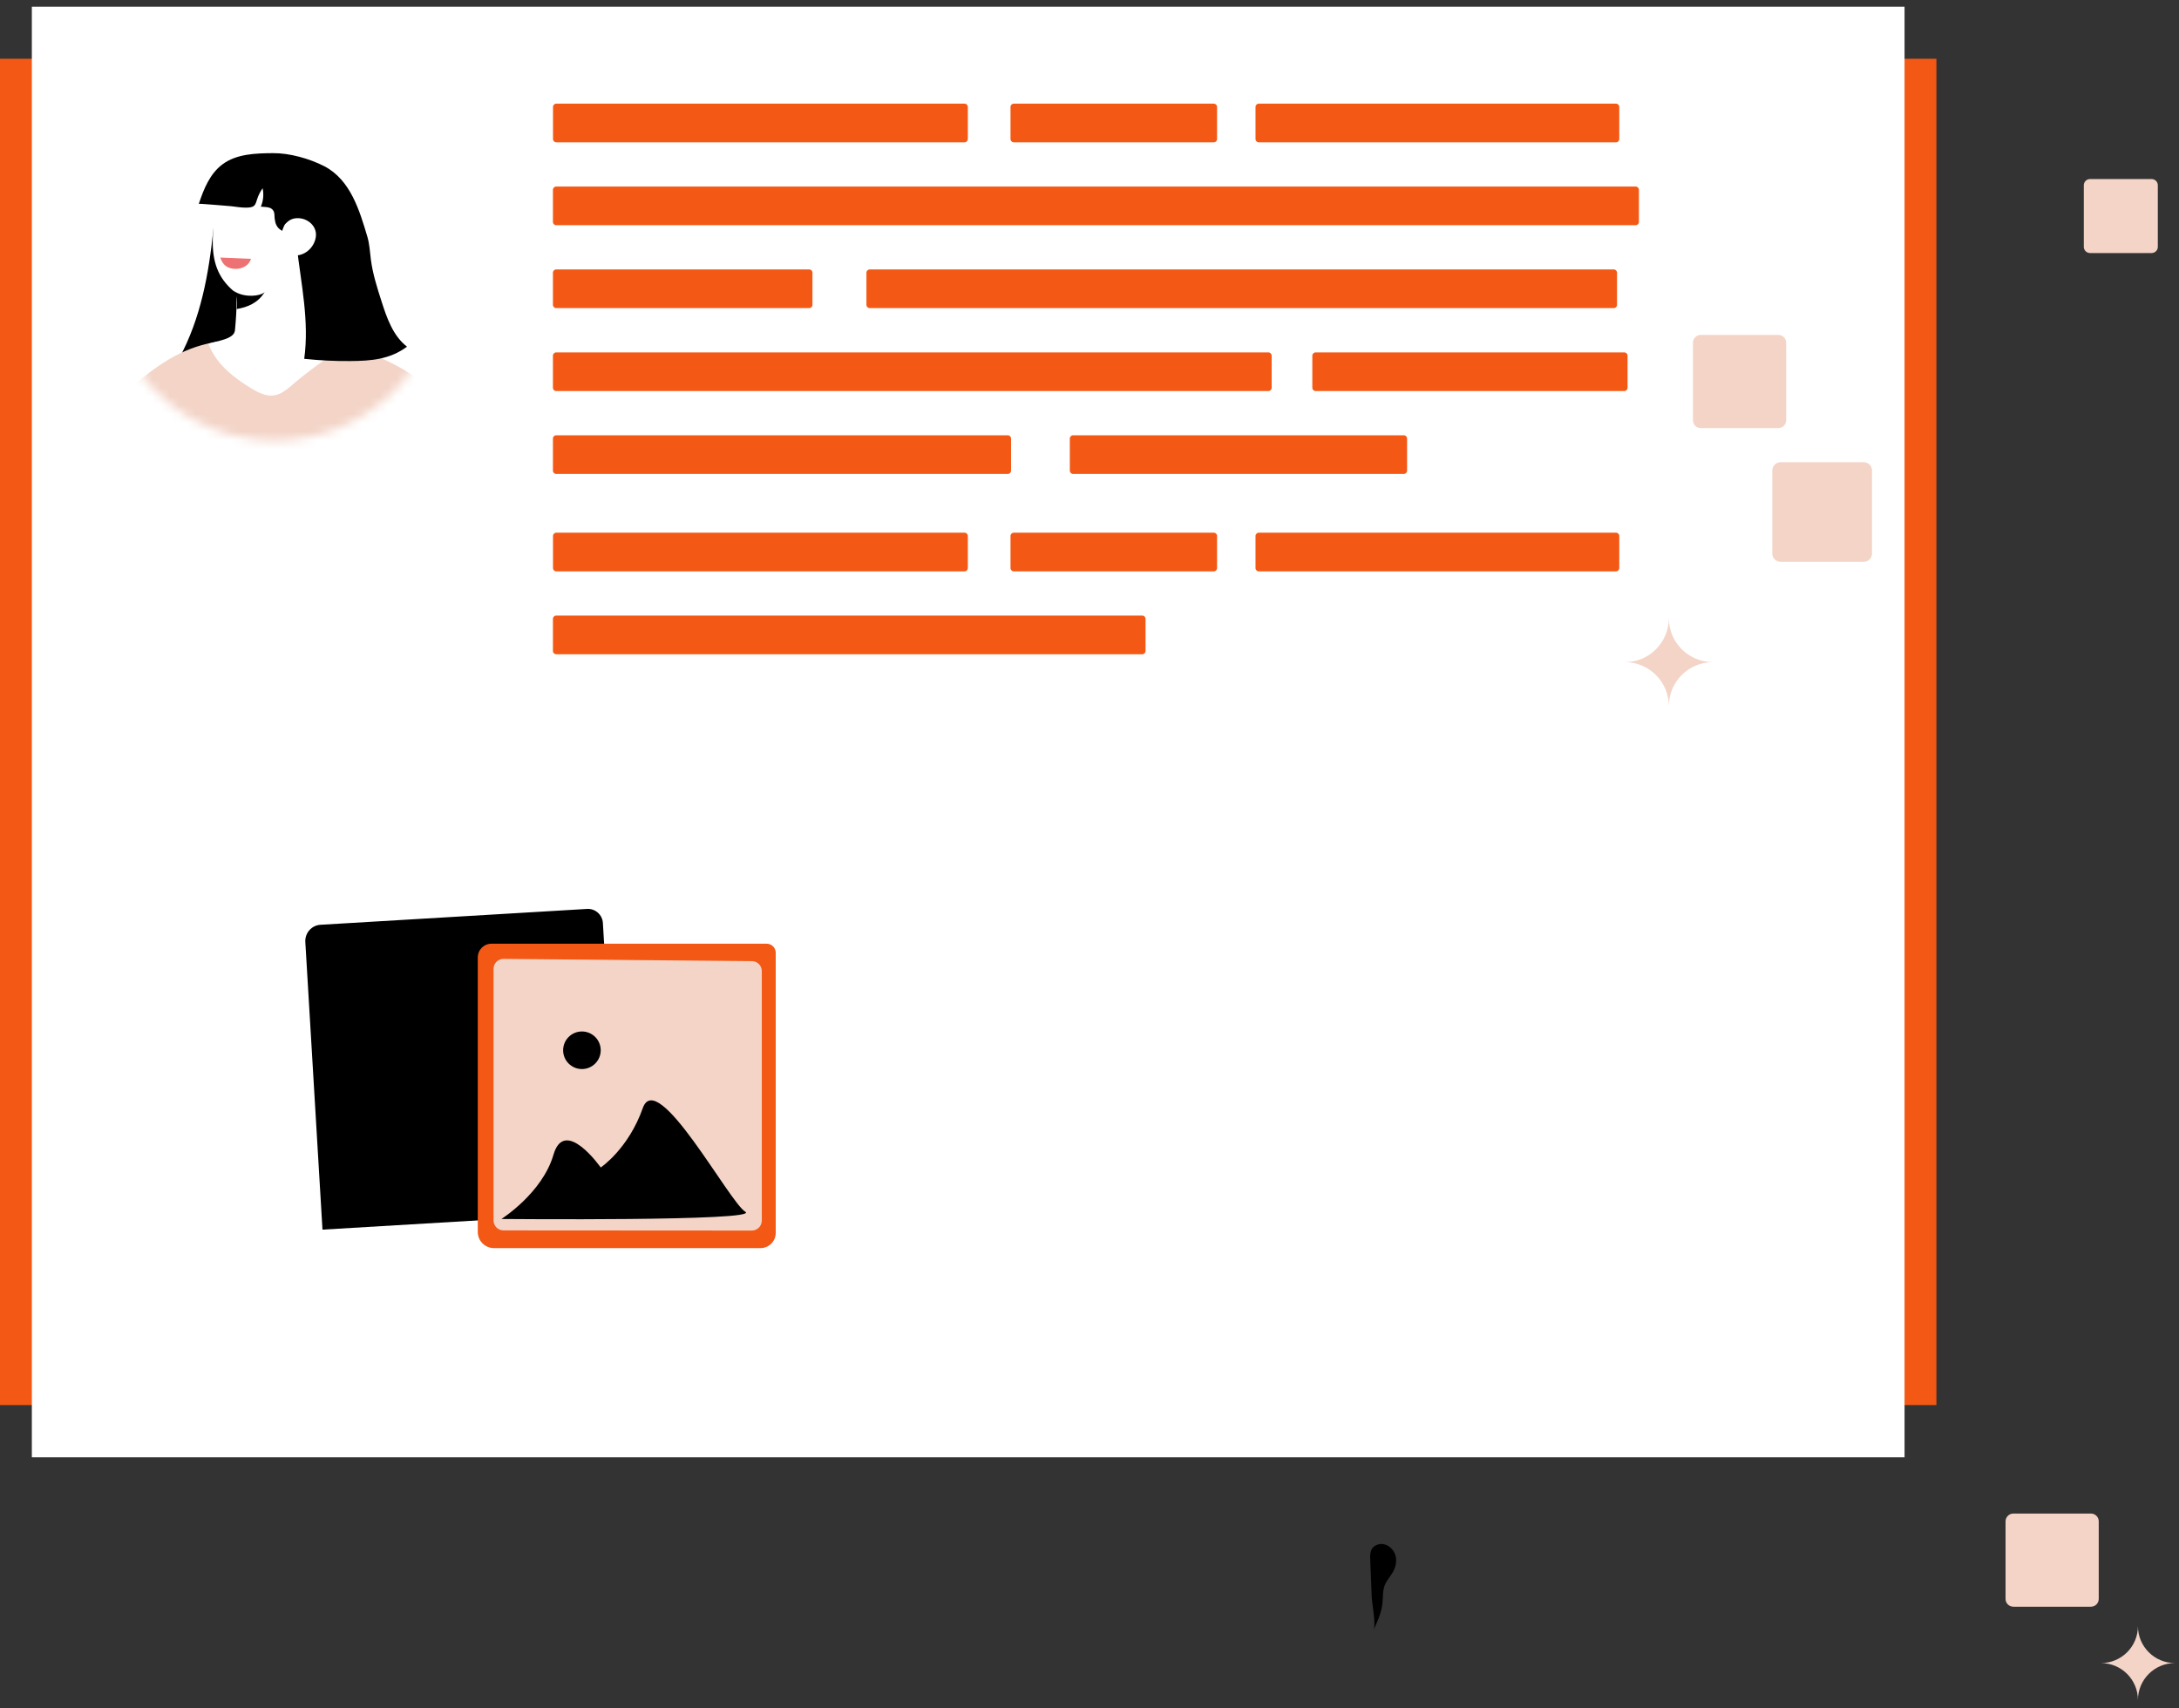 <svg width="250" height="196" viewBox="0 0 250 196" fill="none" xmlns="http://www.w3.org/2000/svg">
<rect x="0" y="0" width="250" height="196" fill="#333333" stroke="none"/>
<path d="M222.168 6.741H0V161.238H222.168V6.741Z" fill="#F35815"/>
<path d="M218.512 0.77H3.655V167.227H218.512V0.77Z" fill="white"/>
<path d="M110.668 16.332H63.821C63.617 16.332 63.448 16.163 63.448 15.959V12.268C63.448 12.064 63.617 11.896 63.821 11.896H110.668C110.872 11.896 111.04 12.064 111.04 12.268V15.959C111.032 16.172 110.872 16.332 110.668 16.332Z" fill="#F35815"/>
<path d="M139.263 16.332H116.31C116.106 16.332 115.938 16.163 115.938 15.959V12.268C115.938 12.064 116.106 11.896 116.31 11.896H139.263C139.467 11.896 139.636 12.064 139.636 12.268V15.959C139.636 16.172 139.467 16.332 139.263 16.332Z" fill="#F35815"/>
<path d="M185.41 16.332H144.419C144.214 16.332 144.046 16.163 144.046 15.959V12.268C144.046 12.064 144.214 11.896 144.419 11.896H185.41C185.614 11.896 185.782 12.064 185.782 12.268V15.959C185.773 16.172 185.614 16.332 185.41 16.332Z" fill="#F35815"/>
<path d="M187.662 25.843H63.811C63.607 25.843 63.438 25.674 63.438 25.47V21.779C63.438 21.575 63.607 21.407 63.811 21.407H187.662C187.867 21.407 188.035 21.575 188.035 21.779V25.47C188.035 25.683 187.867 25.843 187.662 25.843Z" fill="#F35815"/>
<path d="M92.842 35.355H63.811C63.607 35.355 63.438 35.186 63.438 34.982V31.291C63.438 31.087 63.607 30.918 63.811 30.918H92.842C93.046 30.918 93.215 31.087 93.215 31.291V34.982C93.215 35.195 93.046 35.355 92.842 35.355Z" fill="#F35815"/>
<path d="M185.152 35.355H99.781C99.577 35.355 99.408 35.186 99.408 34.982V31.291C99.408 31.087 99.577 30.918 99.781 30.918H185.152C185.356 30.918 185.525 31.087 185.525 31.291V34.982C185.525 35.195 185.356 35.355 185.152 35.355Z" fill="#F35815"/>
<path d="M145.527 44.875H63.811C63.607 44.875 63.438 44.706 63.438 44.502V40.811C63.438 40.607 63.607 40.438 63.811 40.438H145.527C145.731 40.438 145.9 40.607 145.9 40.811V44.502C145.9 44.706 145.731 44.875 145.527 44.875Z" fill="#F35815"/>
<path d="M186.358 44.875H150.939C150.735 44.875 150.566 44.706 150.566 44.502V40.811C150.566 40.607 150.735 40.438 150.939 40.438H186.358C186.562 40.438 186.731 40.607 186.731 40.811V44.502C186.731 44.706 186.562 44.875 186.358 44.875Z" fill="#F35815"/>
<path d="M115.627 54.386H63.811C63.607 54.386 63.438 54.217 63.438 54.013V50.322C63.438 50.118 63.607 49.95 63.811 49.95H115.627C115.831 49.95 115.999 50.118 115.999 50.322V54.013C115.999 54.217 115.831 54.386 115.627 54.386Z" fill="#F35815"/>
<path d="M161.063 54.386H123.115C122.911 54.386 122.742 54.217 122.742 54.013V50.322C122.742 50.118 122.911 49.95 123.115 49.95H161.063C161.267 49.95 161.435 50.118 161.435 50.322V54.013C161.435 54.217 161.267 54.386 161.063 54.386Z" fill="#F35815"/>
<path d="M110.668 65.565H63.821C63.617 65.565 63.448 65.397 63.448 65.193V61.502C63.448 61.298 63.617 61.129 63.821 61.129H110.668C110.872 61.129 111.04 61.298 111.04 61.502V65.193C111.032 65.397 110.872 65.565 110.668 65.565Z" fill="#F35815"/>
<path d="M139.263 65.565H116.31C116.106 65.565 115.938 65.397 115.938 65.193V61.502C115.938 61.298 116.106 61.129 116.31 61.129H139.263C139.467 61.129 139.636 61.298 139.636 61.502V65.193C139.636 65.397 139.467 65.565 139.263 65.565Z" fill="#F35815"/>
<path d="M185.41 65.565H144.419C144.214 65.565 144.046 65.397 144.046 65.193V61.502C144.046 61.298 144.214 61.129 144.419 61.129H185.41C185.614 61.129 185.782 61.298 185.782 61.502V65.193C185.773 65.397 185.614 65.565 185.41 65.565Z" fill="#F35815"/>
<path d="M131.056 75.077H63.811C63.607 75.077 63.438 74.908 63.438 74.704V71.013C63.438 70.809 63.607 70.64 63.811 70.64H131.056C131.26 70.64 131.429 70.809 131.429 71.013V74.704C131.429 74.908 131.26 75.077 131.056 75.077Z" fill="#F35815"/>
<mask id="mask0_42_334" style="mask-type:luminance" maskUnits="userSpaceOnUse" x="12" y="11" width="39" height="40">
<path d="M45.186 44.891C52.733 37.344 52.733 25.109 45.186 17.562C37.64 10.015 25.404 10.015 17.858 17.562C10.311 25.109 10.311 37.344 17.858 44.891C25.404 52.437 37.64 52.437 45.186 44.891Z" fill="white"/>
</mask>
<g mask="url(#mask0_42_334)">
<path d="M67.786 0.264H-1.233V64.891H67.786V0.264Z" fill="white"/>
</g>
<mask id="mask1_42_334" style="mask-type:luminance" maskUnits="userSpaceOnUse" x="12" y="11" width="39" height="40">
<path d="M45.186 44.891C52.733 37.344 52.733 25.109 45.186 17.562C37.64 10.015 25.404 10.015 17.858 17.562C10.311 25.109 10.311 37.344 17.858 44.891C25.404 52.437 37.64 52.437 45.186 44.891Z" fill="white"/>
</mask>
<g mask="url(#mask1_42_334)">
<path d="M24.924 23.217C24.693 24.22 24.587 25.284 24.48 26.305C23.966 31.406 23.025 36.579 20.567 41.086C22.475 41.37 23.877 41.681 25.784 41.068C27.399 40.545 28.872 39.525 29.786 38.069C30.327 37.2 30.664 36.224 30.939 35.239C31.489 33.305 32.031 31.433 31.152 29.508C30.948 29.073 30.602 28.718 30.354 28.31C29.271 26.535 29.529 24.477 29.591 22.543C29.617 21.762 29.573 20.937 29.156 20.28C28.828 19.757 28.482 19.189 27.763 19.277C27.346 19.331 26.973 19.588 26.663 19.872C25.722 20.75 25.226 21.939 24.924 23.217Z" fill="black"/>
<path d="M43.236 40.909C39.856 39.631 36.209 39.214 32.598 38.913C30.753 38.762 27.834 38.904 25.997 39.081C21.862 39.48 19.05 41.148 15.838 43.783C14.871 44.573 13.939 45.46 13.354 46.561C12.768 47.67 12.573 49.036 13.105 50.172C13.788 51.618 15.412 52.319 16.929 52.816C26.582 55.983 37.318 55.779 46.838 52.23C47.947 51.822 49.056 51.352 49.953 50.589C54.433 46.756 46.421 42.115 43.236 40.909Z" fill="#F3D4C7"/>
<path d="M36.014 42.187C35.304 42.71 34.612 43.26 33.938 43.819C32.971 44.626 32.066 45.593 30.7 45.363C30.034 45.248 29.431 44.928 28.854 44.582C26.769 43.322 24.764 41.725 23.912 39.454C24.755 39.126 26.849 38.966 26.955 37.919C27.071 36.748 27.142 35.568 27.151 34.388C27.159 33.864 27.186 33.722 26.813 33.412C24.968 31.85 24.382 30.005 24.409 27.582C24.436 25.373 24.622 23.173 24.959 20.99C27.319 20.724 30.558 19.89 32.518 21.46C33.991 22.631 35.092 24.22 35.73 25.968C36.467 27.955 36.023 28.017 35.597 30.058C35.216 31.912 34.994 33.891 35.269 35.772C35.402 36.694 35.668 37.661 36.28 38.398C37.079 39.365 38.578 39.596 39.714 39.959C39.004 40.11 38.383 40.519 37.78 40.918C37.194 41.335 36.6 41.752 36.014 42.187Z" fill="white"/>
<path d="M40.211 41.432C38.436 41.45 36.67 41.361 34.905 41.175C35.499 36.819 34.541 32.595 34.053 28.301C34 27.849 34 27.139 33.796 26.606C33.707 26.393 33.574 26.242 33.459 26.047C33.352 25.87 33.388 25.63 33.396 25.417C33.396 25.4 33.396 25.373 33.379 25.364C33.361 25.355 33.343 25.355 33.325 25.364C33.068 25.444 32.749 25.622 32.616 25.87C32.58 25.932 32.358 26.482 32.394 26.491C32.092 26.358 31.844 26.118 31.702 25.817C31.586 25.577 31.542 25.302 31.507 25.036C31.48 24.77 31.515 24.45 31.382 24.211C31.116 23.714 30.495 23.776 29.927 23.714C30.211 23.057 30.282 22.303 30.131 21.602C29.856 21.993 29.634 22.427 29.492 22.889C29.413 23.128 29.351 23.395 29.182 23.581C28.712 24.087 26.902 23.669 26.29 23.643C25.988 23.625 22.829 23.341 22.811 23.395C23.37 21.691 24.089 19.916 25.535 18.852C27.15 17.654 29.306 17.592 31.311 17.574C33.219 17.556 35.517 18.204 37.203 19.073C40.219 20.635 41.258 24.175 42.154 27.183C42.402 28.035 42.438 28.922 42.553 29.8C42.766 31.433 43.272 33.021 43.777 34.592C44.389 36.508 45.099 38.549 46.696 39.782C44.736 41.246 42.571 41.414 40.211 41.432Z" fill="black"/>
<path d="M33.867 29.321C33.876 29.321 33.876 29.321 33.885 29.321C35.145 29.304 36.13 28.248 36.245 27.103C36.36 25.932 35.287 25.009 34.107 25.036C33.486 25.045 33.033 25.329 32.723 25.755" fill="white"/>
<path d="M27.203 34.778C27.203 34.485 27.177 34.192 27.07 33.917C27.017 33.713 26.937 33.518 26.786 33.376V33.358C27.993 34.245 29.998 33.97 30.371 33.5C29.625 34.751 28.436 35.248 27.159 35.461C27.185 35.239 27.203 35.008 27.203 34.778Z" fill="black"/>
<path d="M28.792 29.703C28.597 30.439 27.789 30.874 27.026 30.856C26.006 30.838 25.536 30.342 25.27 29.552L28.792 29.703Z" fill="#EE7273"/>
</g>
<path d="M160.132 178.592C160.265 179.196 160.123 179.843 159.821 180.384C159.528 180.908 159.093 181.352 158.872 181.911C158.623 182.558 158.685 183.277 158.614 183.969C158.499 185.096 158.011 186.143 157.532 187.163C157.94 186.56 157.408 184.058 157.381 183.286C157.328 181.964 157.266 180.633 157.221 179.311C157.195 178.512 157.079 177.669 157.931 177.297C158.907 176.88 159.919 177.652 160.132 178.592Z" fill="black"/>
<path d="M230.996 173.686H239.895C240.392 173.686 240.791 174.085 240.791 174.582V183.481C240.791 183.978 240.392 184.377 239.895 184.377H230.996C230.499 184.377 230.1 183.978 230.1 183.481V174.582C230.1 174.094 230.499 173.686 230.996 173.686Z" fill="#F3D4C7"/>
<path d="M245.289 186.604C245.289 188.947 247.188 190.845 249.53 190.845C247.188 190.845 245.289 192.744 245.289 195.086C245.289 192.744 243.39 190.845 241.048 190.845C243.39 190.845 245.289 188.947 245.289 186.604Z" fill="#F3D4C7"/>
<path d="M239.789 20.546H246.86C247.251 20.546 247.57 20.866 247.57 21.256V28.328C247.57 28.718 247.251 29.037 246.86 29.037H239.789C239.399 29.037 239.079 28.718 239.079 28.328V21.256C239.079 20.866 239.399 20.546 239.789 20.546Z" fill="#F3D4C7"/>
<path d="M204.298 53.038H213.818C214.351 53.038 214.776 53.464 214.776 53.996V63.516C214.776 64.048 214.351 64.474 213.818 64.474H204.298C203.766 64.474 203.34 64.048 203.34 63.516V53.996C203.34 53.472 203.775 53.038 204.298 53.038Z" fill="#F3D4C7"/>
<path d="M195.133 38.433H204.033C204.529 38.433 204.929 38.833 204.929 39.33V48.229C204.929 48.725 204.529 49.125 204.033 49.125H195.133C194.637 49.125 194.237 48.725 194.237 48.229V39.33C194.237 38.833 194.645 38.433 195.133 38.433Z" fill="#F3D4C7"/>
<path d="M191.468 70.933C191.468 73.719 193.731 75.982 196.517 75.982C193.731 75.982 191.468 78.244 191.468 81.03C191.468 78.244 189.206 75.982 186.42 75.982C189.206 75.991 191.468 73.728 191.468 70.933Z" fill="#F3D4C7"/>
<path d="M36.777 106.122L67.36 104.303C68.301 104.25 69.108 104.968 69.17 105.909L71.14 139.074L36.999 141.106L35.029 108.083C34.976 107.062 35.757 106.175 36.777 106.122Z" fill="black"/>
<path d="M40.69 136.821C40.69 136.821 45.285 133.458 46.306 128.977C47.326 124.497 51.115 131.045 51.115 131.045C51.115 131.045 52.082 131.879 53.457 127.079C54.832 122.287 59.526 134.594 61.425 135.587C63.332 136.581 40.69 136.821 40.69 136.821Z" fill="black"/>
<path d="M45.96 119.324C47.151 119.324 48.116 118.359 48.116 117.168C48.116 115.977 47.151 115.012 45.96 115.012C44.769 115.012 43.804 115.977 43.804 117.168C43.804 118.359 44.769 119.324 45.96 119.324Z" fill="black"/>
<path d="M56.385 108.295H87.962C88.539 108.295 89 108.766 89 109.333V141.479C89 142.446 88.219 143.226 87.252 143.226H56.678C55.648 143.226 54.815 142.392 54.815 141.363V109.875C54.815 108.996 55.515 108.295 56.385 108.295Z" fill="#F35815"/>
<path d="M57.778 110.035L86.267 110.292C86.897 110.301 87.403 110.806 87.403 111.436V140.068C87.403 140.698 86.888 141.213 86.258 141.213L57.769 141.195C57.139 141.195 56.624 140.68 56.624 140.05V111.179C56.624 110.54 57.148 110.026 57.778 110.035Z" fill="#F3D4C7"/>
<path d="M57.529 139.882C57.529 139.882 62.214 136.927 63.501 132.509C64.787 128.09 68.922 133.973 68.922 133.973C68.922 133.973 72.089 131.861 73.748 127.158C75.407 122.456 83.668 137.956 85.513 139.056C87.359 140.157 57.529 139.882 57.529 139.882Z" fill="black"/>
<path d="M66.765 122.678C67.956 122.678 68.921 121.712 68.921 120.522C68.921 119.331 67.956 118.366 66.765 118.366C65.575 118.366 64.609 119.331 64.609 120.522C64.609 121.712 65.575 122.678 66.765 122.678Z" fill="black"/>
</svg>
